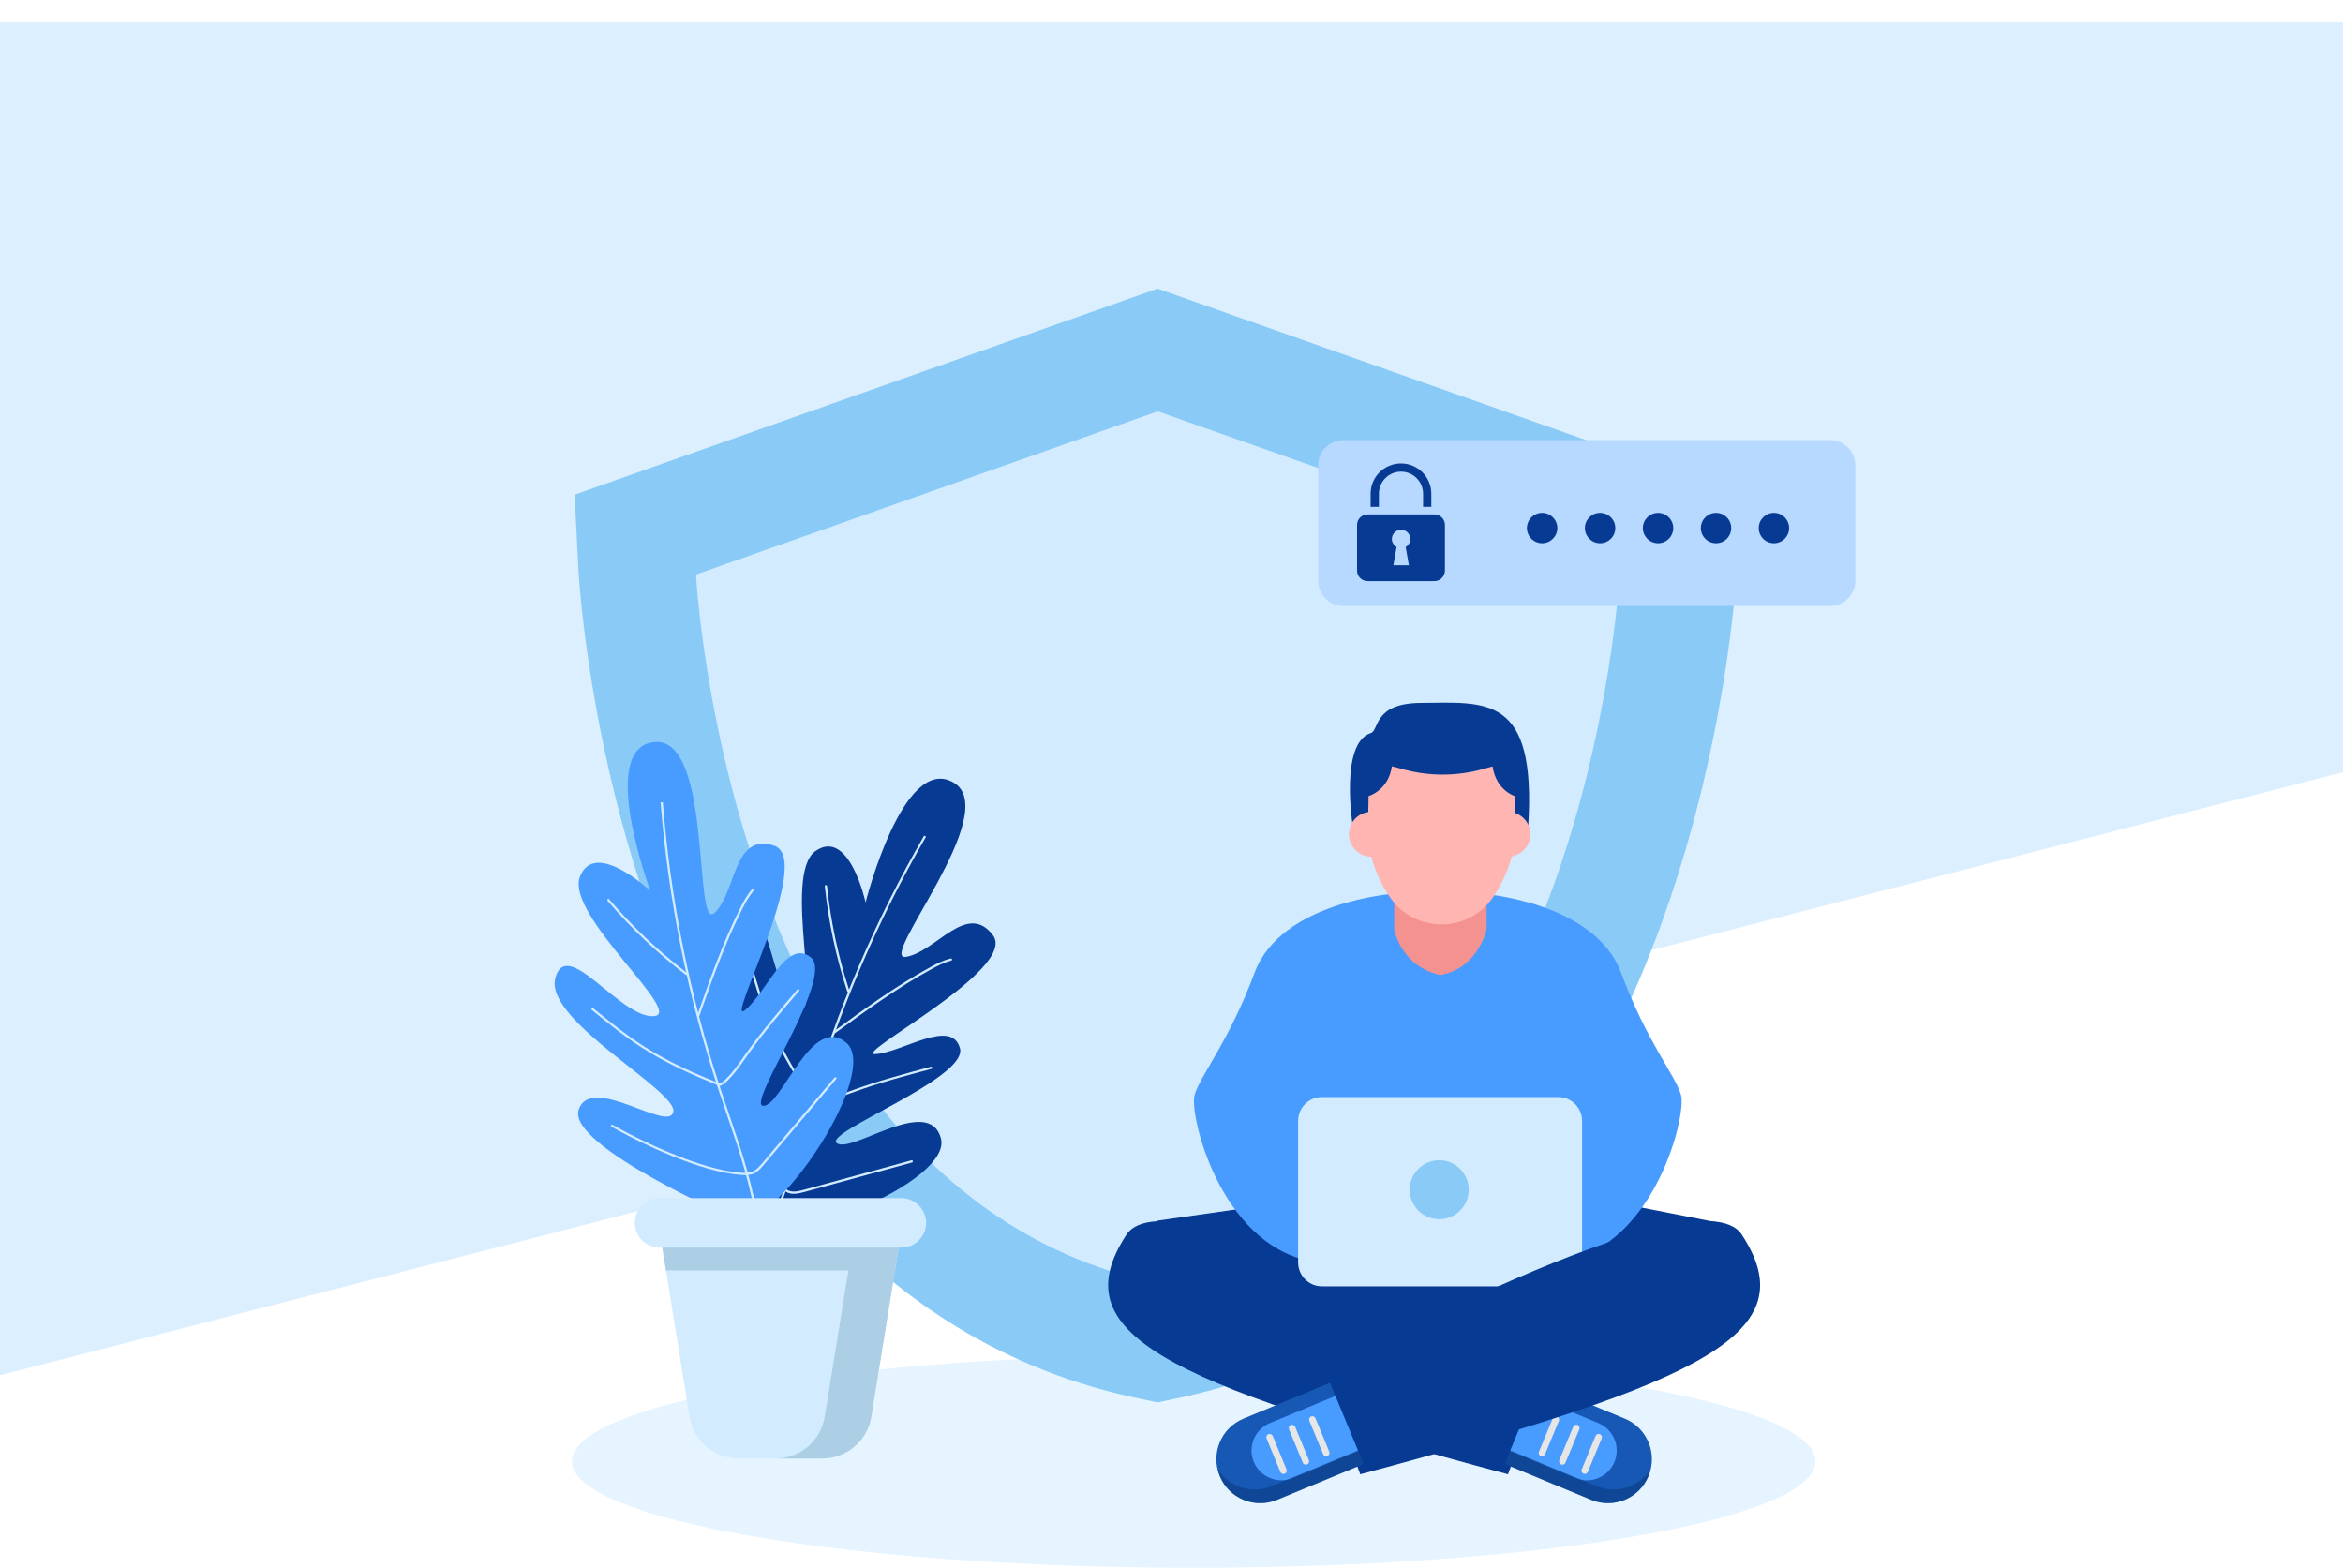 <svg width="414" height="277" viewBox="0 0 414 277" fill="none" xmlns="http://www.w3.org/2000/svg">
<g filter="url(#filter0_d)">
<path d="M0 8.84497e-05H414V132.44L0 239V8.84497e-05Z" fill="#DBEFFF"/>
</g>
<path opacity="0.56" d="M210.912 277C271.586 277 320.772 268.583 320.772 258.201C320.772 247.818 271.586 239.402 210.912 239.402C150.239 239.402 101.053 247.818 101.053 258.201C101.053 268.583 150.239 277 210.912 277Z" fill="#D2EBFF"/>
<path d="M200.948 247.033C162.425 238.917 133.06 210.418 116.037 164.587C103.915 131.949 102.271 101.747 102.198 100.47L101.537 87.409L204.543 51L307.55 87.409L306.889 100.47C306.83 101.733 305.172 131.949 293.05 164.587C276.027 210.403 246.676 238.917 208.139 247.033L204.529 247.796L200.948 247.033Z" fill="#89CAF7"/>
<path d="M286.168 101.513L204.573 72.675L122.978 101.513C122.978 101.513 128.511 210.785 204.573 226.81C280.635 210.785 286.168 101.513 286.168 101.513Z" fill="#D2EBFF"/>
<path d="M204.367 215.701L241.775 210.345H274.662L304.057 216.112L253.5 241.588L204.367 215.701Z" fill="#073A93"/>
<path d="M273.048 242.616C273.048 242.616 206.862 206.236 199.04 218.152C187.755 235.381 204.998 244.054 266.458 260.49L273.048 242.616Z" fill="#073A93"/>
<path d="M291.29 260.798C292.933 256.836 291.055 252.301 287.093 250.658L271.816 244.333L265.887 258.67L281.164 264.995C285.112 266.639 289.646 264.761 291.29 260.798Z" fill="#1858B5"/>
<path d="M270.846 246.652L282.41 251.436C285.096 252.551 286.373 255.618 285.272 258.304C284.157 260.989 281.075 262.266 278.389 261.151L266.825 256.367L270.846 246.652Z" fill="#489BFF"/>
<path opacity="0.45" d="M266.869 256.264L282.146 262.589C285.698 264.056 289.689 262.691 291.656 259.551C291.553 259.977 291.45 260.402 291.274 260.813C289.631 264.775 285.096 266.654 281.134 265.01L265.871 258.67L266.869 256.264Z" fill="#063272"/>
<path d="M271.932 256.498L274.368 250.599C274.486 250.305 274.838 250.159 275.131 250.276C275.425 250.394 275.572 250.746 275.454 251.039L273.003 256.939C272.886 257.232 272.534 257.379 272.24 257.262C271.947 257.144 271.8 256.792 271.932 256.498Z" fill="#E6E6E6"/>
<path d="M275.528 257.996L277.978 252.096C278.096 251.803 278.448 251.656 278.742 251.773C279.035 251.891 279.182 252.243 279.064 252.536L276.614 258.436C276.496 258.729 276.144 258.876 275.851 258.759C275.542 258.627 275.41 258.289 275.528 257.996Z" fill="#E6E6E6"/>
<path d="M279.49 259.624L281.926 253.725C282.044 253.431 282.396 253.284 282.689 253.402C282.983 253.519 283.13 253.871 283.012 254.165L280.562 260.064C280.444 260.358 280.092 260.505 279.798 260.387C279.505 260.27 279.358 259.918 279.49 259.624Z" fill="#E6E6E6"/>
<path d="M297.027 193.453C296.015 189.96 290.937 184.031 286.446 171.895C281.765 159.274 261.807 157.909 261.807 157.909L254.058 162.048L246.309 157.909C246.309 157.909 226.351 159.274 221.669 171.895C217.164 184.031 212.101 189.96 211.089 193.453C210.076 196.946 215.565 219.575 231.341 222.789H253.442H254.645H276.746C292.551 219.575 298.04 196.946 297.027 193.453Z" fill="#489BFF"/>
<path d="M262.672 157.983V164.191C262.672 164.191 261.234 171.117 254.483 172.277C247.439 170.706 246.353 164.191 246.353 164.191V157.983H262.672Z" fill="#F49290"/>
<path d="M239.001 145.788C239.001 145.788 236.697 131.289 242.215 129.528C243.712 129.043 242.626 124.259 251.02 124.2C262.481 124.127 271.521 122.572 270.025 145.993L239.001 145.788Z" fill="#073A93"/>
<path d="M246.265 147.402C246.265 145.215 244.489 143.44 242.303 143.44C240.116 143.44 238.341 145.215 238.341 147.402C238.341 149.589 240.116 151.364 242.303 151.364C244.489 151.364 246.265 149.589 246.265 147.402Z" fill="#FFB5B1"/>
<path d="M270.406 147.402C270.406 145.215 268.63 143.44 266.444 143.44C264.257 143.44 262.481 145.215 262.481 147.402C262.481 149.589 264.257 151.364 266.444 151.364C268.63 151.364 270.406 149.589 270.406 147.402Z" fill="#FFB5B1"/>
<path d="M267.691 140.681L267.676 140.666C267.676 140.666 267.676 140.666 267.662 140.666C267.5 140.622 264.345 139.565 263.729 135.412L261.997 135.897C257.198 137.232 252.091 137.188 247.322 135.75L245.942 135.398C245.341 139.551 242.024 140.607 241.848 140.651H241.819L241.716 147.079C241.716 150.821 243.286 155.356 245.825 158.849C247.879 161.696 251.211 163.34 254.703 163.34C258.211 163.34 261.542 161.696 263.582 158.849C266.106 155.356 267.691 150.807 267.691 147.079V140.681V140.681Z" fill="#FFB5B1"/>
<path d="M275.337 193.835H233.586C231.267 193.835 229.374 195.713 229.374 198.047V223.068C229.374 225.387 231.253 227.28 233.586 227.28H275.337C277.656 227.28 279.549 225.402 279.549 223.068V198.047C279.534 195.713 277.656 193.835 275.337 193.835Z" fill="#D2EBFF"/>
<path d="M254.307 215.422C257.185 215.422 259.517 213.09 259.517 210.212C259.517 207.335 257.185 205.003 254.307 205.003C251.43 205.003 249.098 207.335 249.098 210.212C249.098 213.09 251.43 215.422 254.307 215.422Z" fill="#89CAF7"/>
<path d="M233.762 242.616C233.762 242.616 299.947 206.236 307.769 218.152C319.055 235.381 301.811 244.054 240.351 260.49L233.762 242.616Z" fill="#073A93"/>
<path d="M215.521 260.798C213.877 256.836 215.755 252.301 219.718 250.658L234.995 244.333L240.924 258.67L225.647 264.995C221.699 266.639 217.15 264.761 215.521 260.798Z" fill="#1858B5"/>
<path d="M239.984 256.367L228.42 261.151C225.735 262.266 222.653 260.975 221.537 258.304C220.422 255.618 221.713 252.551 224.399 251.436L235.963 246.652L239.984 256.367Z" fill="#489BFF"/>
<path opacity="0.45" d="M239.94 256.264L224.663 262.589C221.112 264.056 217.12 262.691 215.154 259.551C215.256 259.977 215.359 260.402 215.535 260.813C217.179 264.775 221.714 266.654 225.676 265.01L240.953 258.685L239.94 256.264Z" fill="#063272"/>
<path d="M234.877 256.498L232.441 250.599C232.324 250.305 231.971 250.159 231.678 250.276C231.384 250.394 231.238 250.746 231.355 251.039L233.791 256.939C233.909 257.232 234.261 257.379 234.554 257.262C234.862 257.144 234.995 256.792 234.877 256.498Z" fill="#E6E6E6"/>
<path d="M231.282 257.996L228.846 252.096C228.728 251.803 228.376 251.656 228.083 251.773C227.789 251.891 227.642 252.243 227.76 252.536L230.196 258.436C230.313 258.729 230.665 258.876 230.959 258.759C231.252 258.627 231.399 258.289 231.282 257.996Z" fill="#E6E6E6"/>
<path d="M227.32 259.624L224.884 253.725C224.766 253.431 224.414 253.284 224.12 253.402C223.827 253.519 223.68 253.871 223.798 254.165L226.234 260.064C226.351 260.358 226.703 260.505 226.997 260.387C227.305 260.27 227.437 259.918 227.32 259.624Z" fill="#E6E6E6"/>
<path d="M132.766 216.156C132.766 216.156 115.229 188.156 120.659 184.105C126.089 180.055 131.401 196.535 134.19 193.879C136.963 191.238 124.519 167.698 130.389 162.635C136.274 157.572 135.833 174.757 140.823 177.956C145.813 181.156 138.123 154.535 144.096 150.367C150.068 146.214 152.945 159.451 152.945 159.451C152.945 159.451 159.563 133.094 168.471 138.26C177.379 143.425 154.809 169.973 160.106 169.063C165.404 168.153 170.849 159.201 175.442 165.233C180.035 171.264 149.936 186.644 154.765 186.248C159.593 185.852 168.134 179.864 169.616 185.206C171.098 190.533 145.196 200.16 147.882 202.009C150.567 203.858 164.113 193.395 166.241 201.099C168.398 208.789 138.152 221.058 132.766 216.156Z" fill="#073A93"/>
<path d="M130.638 227.089C133.911 221.63 136.641 215.716 138.754 209.493C139.869 206.221 140.808 202.846 141.733 199.573C142.144 198.091 142.569 196.594 142.995 195.112C147.823 178.558 154.662 162.576 163.291 147.637L163.628 147.828C155.014 162.738 148.205 178.69 143.377 195.214C142.951 196.697 142.525 198.179 142.114 199.676C141.19 202.948 140.251 206.338 139.135 209.611C137.007 215.863 134.278 221.806 130.991 227.295L130.638 227.089Z" fill="#D2EBFF"/>
<path d="M149.775 175.285C149.746 175.256 149.716 175.227 149.702 175.183C147.735 169.166 146.4 162.914 145.739 156.604C145.725 156.501 145.813 156.398 145.915 156.383C146.018 156.369 146.121 156.457 146.136 156.56C146.796 162.841 148.117 169.063 150.083 175.05C150.113 175.153 150.054 175.271 149.951 175.3C149.878 175.329 149.819 175.315 149.775 175.285Z" fill="#D2EBFF"/>
<path d="M147.31 182.564C147.295 182.55 147.28 182.535 147.266 182.52C147.207 182.432 147.222 182.315 147.31 182.242C152.74 178.265 158.36 174.17 164.392 170.883C165.492 170.281 166.681 169.665 167.987 169.357C168.09 169.327 168.207 169.401 168.222 169.503C168.251 169.606 168.178 169.709 168.075 169.738C166.828 170.046 165.669 170.648 164.583 171.235C158.58 174.508 152.974 178.602 147.544 182.564C147.456 182.608 147.368 182.608 147.31 182.564Z" fill="#D2EBFF"/>
<path d="M143.376 194.481C143.362 194.466 143.332 194.451 143.318 194.422C141.028 190.973 138.123 186.365 136.039 181.376C134.615 177.971 133.559 174.375 132.531 170.897C132.502 170.795 132.561 170.677 132.663 170.648C132.766 170.619 132.884 170.677 132.913 170.78C133.94 174.243 134.997 177.824 136.406 181.214C138.49 186.174 141.366 190.753 143.655 194.187C143.714 194.275 143.685 194.407 143.597 194.466C143.523 194.539 143.435 194.539 143.376 194.481Z" fill="#D2EBFF"/>
<path d="M143.318 194.671C143.245 194.627 143.215 194.525 143.245 194.437C143.289 194.334 143.391 194.275 143.494 194.319C144.052 194.525 144.668 194.437 145.27 194.334C146.869 194.026 148.44 193.439 149.951 192.881C150.23 192.778 150.509 192.676 150.802 192.573C155.278 190.944 159.96 189.696 164.48 188.478C164.583 188.449 164.7 188.508 164.715 188.625C164.744 188.728 164.685 188.845 164.568 188.86C160.048 190.063 155.381 191.311 150.92 192.94C150.641 193.042 150.362 193.145 150.069 193.248C148.542 193.82 146.957 194.407 145.329 194.715C144.712 194.833 143.993 194.921 143.347 194.686C143.347 194.686 143.333 194.671 143.318 194.671Z" fill="#D2EBFF"/>
<path d="M138.519 210.404C133.28 206.793 127.278 197.093 123.726 189.873C123.682 189.77 123.712 189.653 123.814 189.609C123.917 189.565 124.035 189.594 124.079 189.697C127.615 196.873 133.573 206.515 138.754 210.081C138.842 210.139 138.871 210.272 138.798 210.36C138.725 210.448 138.607 210.462 138.519 210.404Z" fill="#D2EBFF"/>
<path d="M138.857 210.55C138.813 210.521 138.768 210.477 138.724 210.447C138.636 210.374 138.622 210.256 138.695 210.168C138.768 210.08 138.901 210.08 138.974 210.139C139.722 210.741 140.823 210.55 141.924 210.256L161.046 205.017C161.148 204.988 161.266 205.047 161.295 205.149C161.324 205.252 161.266 205.37 161.163 205.399L142.041 210.638C140.882 210.946 139.722 211.152 138.857 210.55Z" fill="#D2EBFF"/>
<path d="M130.433 215.643C130.433 215.643 100.085 202.493 102.256 196.066C104.428 189.638 118.179 200.219 118.972 196.462C119.764 192.705 96.137 180.348 98.118 172.835C100.099 165.321 109.491 179.761 115.42 179.556C121.349 179.365 99.894 161.755 102.462 154.945C105.03 148.121 114.921 157.411 114.921 157.411C114.921 157.411 105.426 131.905 115.714 131.113C126.001 130.32 122.435 165.027 126.295 161.271C130.154 157.514 129.553 147.035 136.773 149.413C143.993 151.79 127.88 181.537 131.636 178.485C135.393 175.418 139.048 165.629 143.303 169.195C147.559 172.761 131.636 195.391 134.894 195.391C138.152 195.391 143.391 179.072 149.526 184.223C155.645 189.344 137.653 216.626 130.433 215.643Z" fill="#489BFF"/>
<path d="M134.88 225.871C134.484 219.517 133.368 213.089 131.578 206.749C130.639 203.418 129.509 200.101 128.408 196.873C127.909 195.405 127.41 193.938 126.926 192.47C121.525 176.063 118.091 159.01 116.726 141.782L117.123 141.752C118.473 158.937 121.907 175.96 127.293 192.338C127.777 193.806 128.276 195.273 128.775 196.741C129.876 199.969 131.02 203.3 131.959 206.632C133.75 213.001 134.865 219.458 135.261 225.842L134.88 225.871Z" fill="#D2EBFF"/>
<path d="M121.276 172.277C121.232 172.277 121.188 172.262 121.158 172.233C116.11 168.388 111.473 163.985 107.349 159.157C107.275 159.069 107.29 158.952 107.378 158.878C107.466 158.805 107.584 158.82 107.657 158.908C111.751 163.721 116.389 168.094 121.408 171.925C121.496 171.983 121.51 172.115 121.452 172.203C121.393 172.247 121.334 172.277 121.276 172.277Z" fill="#D2EBFF"/>
<path d="M123.374 179.673C123.36 179.673 123.33 179.673 123.316 179.659C123.213 179.629 123.154 179.512 123.198 179.409C125.429 173.055 127.733 166.466 130.844 160.346C131.416 159.216 132.048 158.042 132.943 157.044C133.016 156.956 133.148 156.956 133.221 157.029C133.31 157.103 133.31 157.22 133.236 157.308C132.385 158.262 131.754 159.421 131.196 160.522C128.1 166.627 125.796 173.187 123.565 179.541C123.521 179.615 123.448 179.673 123.374 179.673Z" fill="#D2EBFF"/>
<path d="M126.896 191.751C126.867 191.751 126.852 191.751 126.823 191.736C122.978 190.196 117.974 188.038 113.41 185.103C110.299 183.107 107.393 180.745 104.575 178.455C104.487 178.382 104.473 178.264 104.546 178.176C104.619 178.088 104.737 178.074 104.825 178.147C107.628 180.422 110.533 182.784 113.63 184.78C118.165 187.701 123.14 189.843 126.97 191.37C127.073 191.414 127.117 191.531 127.073 191.634C127.043 191.692 126.97 191.751 126.896 191.751Z" fill="#D2EBFF"/>
<path d="M126.955 191.927C126.867 191.927 126.793 191.868 126.764 191.78C126.735 191.677 126.793 191.56 126.911 191.545C127.483 191.399 127.953 190.973 128.378 190.547C129.523 189.388 130.492 188.009 131.416 186.688C131.592 186.438 131.768 186.189 131.945 185.954C134.718 182.065 137.859 178.382 140.911 174.816C140.985 174.728 141.102 174.728 141.19 174.801C141.278 174.874 141.278 174.992 141.205 175.08C138.167 178.631 135.026 182.315 132.267 186.189C132.091 186.438 131.915 186.673 131.754 186.923C130.815 188.258 129.846 189.638 128.672 190.826C128.232 191.267 127.689 191.751 127.028 191.927C126.984 191.927 126.97 191.927 126.955 191.927Z" fill="#D2EBFF"/>
<path d="M131.915 207.63C125.546 207.63 115.083 203.022 108.053 199.089C107.965 199.03 107.921 198.913 107.98 198.824C108.039 198.722 108.156 198.692 108.244 198.751C115.229 202.669 125.62 207.248 131.915 207.248C132.018 207.248 132.106 207.336 132.106 207.439C132.106 207.542 132.033 207.63 131.915 207.63Z" fill="#D2EBFF"/>
<path d="M132.282 207.571C132.224 207.571 132.165 207.571 132.106 207.557C132.003 207.542 131.915 207.454 131.93 207.336C131.945 207.234 132.047 207.146 132.15 207.16C133.104 207.234 133.911 206.456 134.645 205.575L147.457 190.401C147.53 190.313 147.647 190.313 147.735 190.372C147.823 190.445 147.823 190.562 147.765 190.651L134.938 205.84C134.19 206.749 133.339 207.571 132.282 207.571Z" fill="#D2EBFF"/>
<path d="M117.005 220.324L121.848 250.32C122.538 254.576 126.207 257.702 130.521 257.702H145.284C149.599 257.702 153.268 254.576 153.958 250.32L158.8 220.324H117.005Z" fill="#D2EBFF"/>
<path d="M158.8 220.324H150.568H117.005L117.68 224.477H149.907L145.725 250.32C145.035 254.576 141.366 257.702 137.052 257.702H145.284C149.599 257.702 153.268 254.576 153.958 250.32L158.14 224.477L158.8 220.324Z" fill="#ACCFE5"/>
<path d="M159.27 211.695H116.535C114.129 211.695 112.162 213.661 112.162 216.068C112.162 218.475 114.129 220.441 116.535 220.441H159.27C161.677 220.441 163.643 218.475 163.643 216.068C163.629 213.661 161.662 211.695 159.27 211.695Z" fill="#D2EBFF"/>
<path d="M323.394 77.762H237.353C234.916 77.762 232.921 79.758 232.921 82.194V102.637C232.921 105.073 234.916 107.069 237.353 107.069H323.394C325.83 107.069 327.826 105.073 327.826 102.637V82.194C327.826 79.758 325.83 77.762 323.394 77.762Z" fill="#B7D8FF"/>
<path d="M253.466 102.681H241.638C240.625 102.681 239.789 101.859 239.789 100.832V92.746C239.789 91.733 240.611 90.897 241.638 90.897H253.466C254.479 90.897 255.315 91.719 255.315 92.746V100.832C255.301 101.845 254.479 102.681 253.466 102.681Z" fill="#073A93"/>
<path d="M252.923 89.561H251.455V87.242C251.455 85.085 249.709 83.339 247.552 83.339C245.395 83.339 243.648 85.085 243.648 87.242V89.561H242.181V87.242C242.181 84.278 244.587 81.886 247.552 81.886C250.516 81.886 252.908 84.293 252.908 87.242V89.561H252.923Z" fill="#073A93"/>
<path d="M249.195 95.24C249.195 94.33 248.462 93.611 247.567 93.611C246.657 93.611 245.938 94.345 245.938 95.24C245.938 95.842 246.275 96.37 246.774 96.649L246.202 99.878H248.946L248.374 96.649C248.858 96.37 249.195 95.842 249.195 95.24Z" fill="#B7D8FF"/>
<path d="M272.485 95.989C273.969 95.989 275.171 94.787 275.171 93.304C275.171 91.82 273.969 90.618 272.485 90.618C271.002 90.618 269.8 91.82 269.8 93.304C269.8 94.787 271.002 95.989 272.485 95.989Z" fill="#073A93"/>
<path d="M282.729 95.989C284.212 95.989 285.415 94.787 285.415 93.303C285.415 91.82 284.212 90.618 282.729 90.618C281.246 90.618 280.043 91.82 280.043 93.303C280.043 94.787 281.246 95.989 282.729 95.989Z" fill="#073A93"/>
<path d="M295.658 93.303C295.658 94.786 294.455 95.989 292.972 95.989C291.49 95.989 290.287 94.786 290.287 93.303C290.287 91.821 291.49 90.618 292.972 90.618C294.455 90.618 295.658 91.821 295.658 93.303Z" fill="#073A93"/>
<path d="M305.901 93.303C305.901 94.786 304.698 95.989 303.216 95.989C301.733 95.989 300.53 94.786 300.53 93.303C300.53 91.821 301.733 90.618 303.216 90.618C304.698 90.618 305.901 91.821 305.901 93.303Z" fill="#073A93"/>
<path d="M316.13 93.303C316.13 94.786 314.927 95.989 313.444 95.989C311.962 95.989 310.759 94.786 310.759 93.303C310.759 91.821 311.962 90.618 313.444 90.618C314.927 90.618 316.13 91.821 316.13 93.303Z" fill="#073A93"/>
<defs>
<filter id="filter0_d" x="-4" y="0" width="422" height="247" filterUnits="userSpaceOnUse" color-interpolation-filters="sRGB">
<feFlood flood-opacity="0" result="BackgroundImageFix"/>
<feColorMatrix in="SourceAlpha" type="matrix" values="0 0 0 0 0 0 0 0 0 0 0 0 0 0 0 0 0 0 127 0"/>
<feOffset dy="4"/>
<feGaussianBlur stdDeviation="2"/>
<feColorMatrix type="matrix" values="0 0 0 0 0 0 0 0 0 0.315 0 0 0 0 0.567 0 0 0 0.25 0"/>
<feBlend mode="normal" in2="BackgroundImageFix" result="effect1_dropShadow"/>
<feBlend mode="normal" in="SourceGraphic" in2="effect1_dropShadow" result="shape"/>
</filter>
</defs>
</svg>
